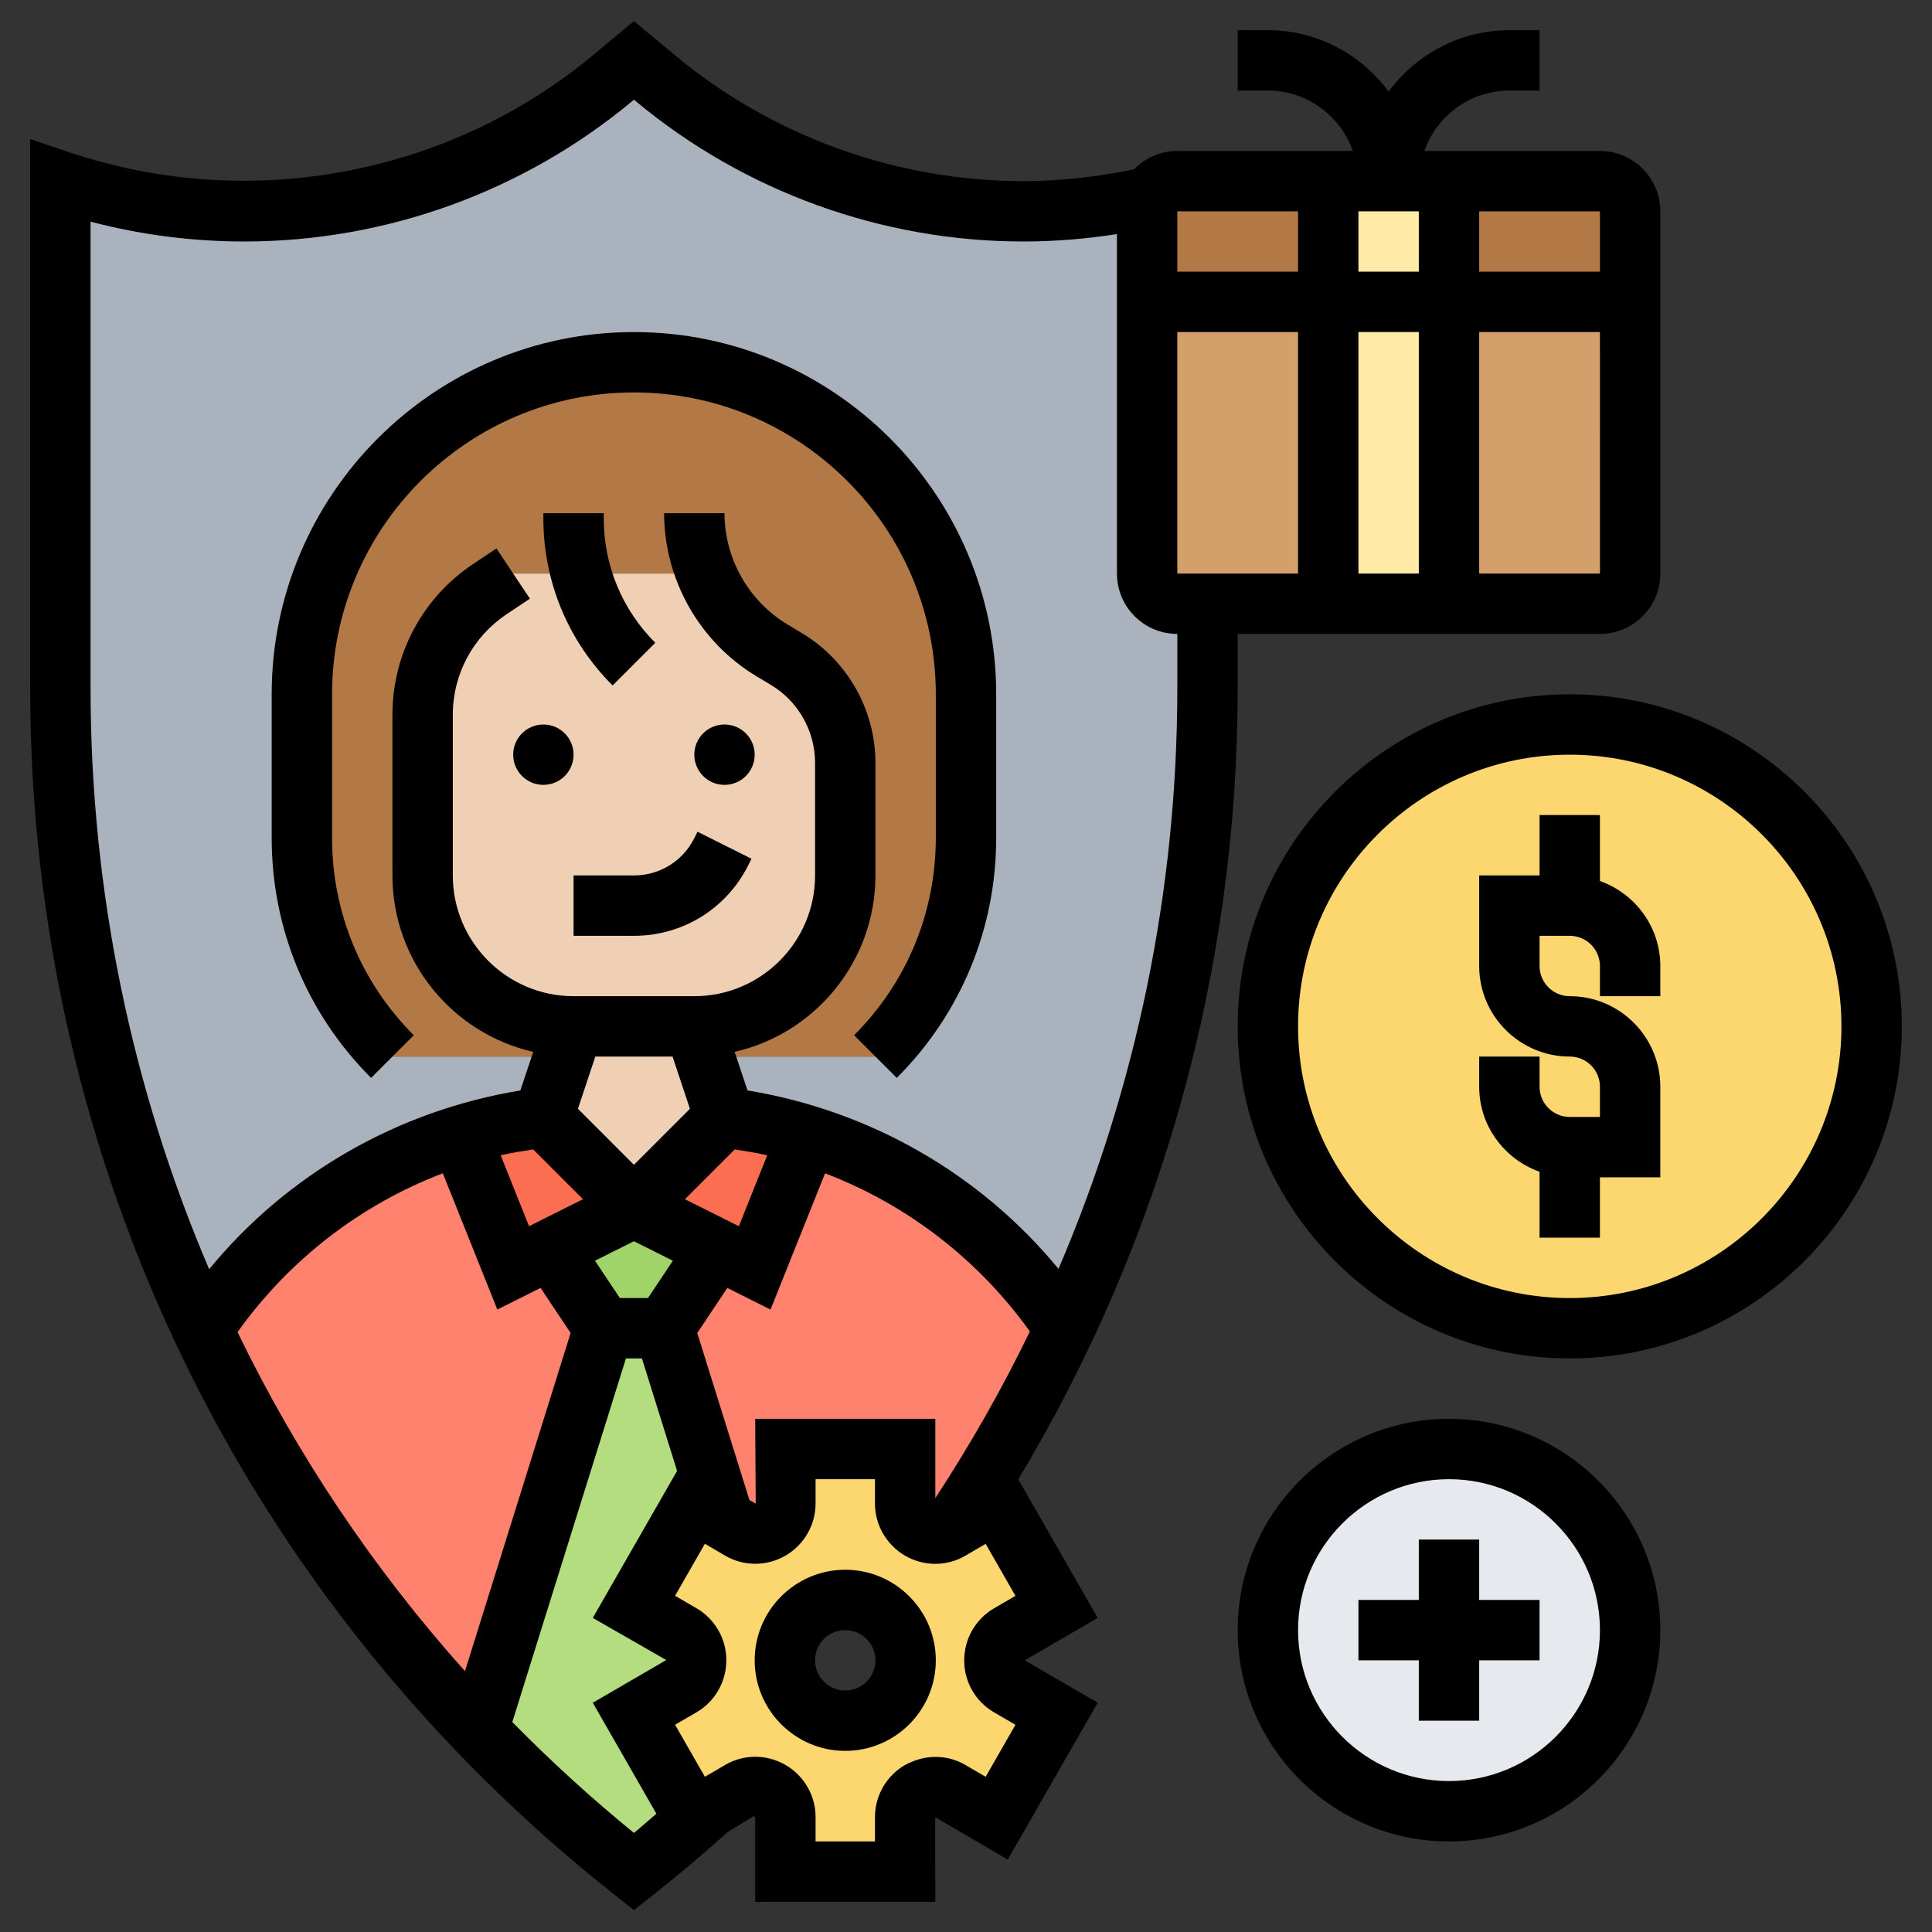<svg id="_x33_0" enable-background="new 0 0 64 64" height="512" viewBox="0 0 64 64" width="512" xmlns="http://www.w3.org/2000/svg"><rect x="0" y="0" width="64" height="64" fill="#333333" stroke="none"/><g><g><g><path d="m44 10v10h-4-1c-.55 0-1-.45-1-1v-9z" fill="#d3a06c"/></g><g><path d="m54 10v9c0 .55-.45 1-1 1h-5v-10z" fill="#d3a06c"/></g><g><path d="m44 6v4h-6v-3c0-.17.04-.33.12-.47.17-.32.5-.53.88-.53z" fill="#b27946"/></g><g><path d="m54 7v3h-6v-4h5c.55 0 1 .45 1 1z" fill="#b27946"/></g><g><path d="m44 10h4v10h-4z" fill="#ffeaa7"/></g><g><path d="m48 6v4h-4v-4h2z" fill="#ffeaa7"/></g><g><path d="m24 37-.67-2h5.67c.96-.96 1.71-2.09 2.22-3.32.51-1.24.78-2.56.78-3.92v-4.76c0-6.08-4.92-11-11-11-3.04 0-5.79 1.23-7.78 3.22s-3.22 4.74-3.22 7.78v4.76c0 2.71 1.08 5.32 3 7.24h5.67l-.67 2c-.94.12-1.87.32-2.76.6-3.47 1.08-6.48 3.33-8.51 6.39-3.08-6.55-4.73-13.77-4.73-21.2v-16.79l.06.02c1.95.65 3.99.98 6.03.98 2.23 0 4.43-.39 6.5-1.14 2.07-.74 4-1.85 5.71-3.28l.7-.58.7.58c3.42 2.86 7.74 4.42 12.21 4.42 1.41 0 2.83-.16 4.21-.47-.08.14-.12.3-.12.47v3 9c0 .55.45 1 1 1h1v2.79c0 7.43-1.65 14.65-4.72 21.21-2.03-3.06-5.04-5.32-8.52-6.4-.89-.28-1.82-.48-2.76-.6z" fill="#aab2bd"/></g><g><circle cx="48" cy="54" fill="#e6e9ed" r="6"/></g><g><circle cx="52" cy="34" fill="#fcd770" r="10"/></g><g><path d="m18.25 41.38 1.75 2.62-4.16 13.3c-3.61-3.78-6.59-8.08-8.84-12.72-.09-.19-.19-.39-.27-.59 2.03-3.06 5.04-5.31 8.51-6.39l1.76 4.4z" fill="#ff826e"/></g><g><path d="m24.53 50.67-.54-.31-1.99-6.36 1.75-2.63 1.25.63 1.76-4.4c3.48 1.08 6.49 3.34 8.52 6.4-1.08 2.3-2.34 4.52-3.76 6.64l-.05.03c-.31.18-.68.18-.99 0 0 0 0 0-.01-.01-.3-.17-.49-.5-.49-.85v-1.81h-3.96v1.81c0 .35-.19.68-.49.85-.01.01-.01.01-.01.01-.31.18-.68.18-.99 0z" fill="#ff826e"/></g><g><path d="m21 40-2.75 1.38-1.25.62-1.76-4.4c.89-.28 1.82-.48 2.76-.6z" fill="#fc6e51"/></g><g><path d="m21 40 3-3c.94.12 1.87.32 2.76.6l-1.76 4.4-1.25-.63z" fill="#fc6e51"/></g><g><path d="m22 44 1.99 6.36-1.01-.59-1.98 3.46 1.57.91c.31.18.49.5.49.85v.02c0 .35-.18.67-.49.85l-1.57.91 1.98 3.46.4-.23c-.77.69-1.56 1.36-2.38 2-1.84-1.45-3.56-3.02-5.16-4.69v-.01l4.16-13.3z" fill="#b4dd7f"/></g><g><path d="m23.75 41.37-1.75 2.63h-2l-1.75-2.62 2.75-1.38z" fill="#a0d468"/></g><g><path d="m23 34c2.76 0 5-2.24 5-5v-3.74c0-1.4-.74-2.7-1.94-3.43l-.49-.29c-1.04-.62-1.81-1.57-2.23-2.67l-.34.13h-6l-.77.52c-1.39.92-2.23 2.48-2.23 4.16v5.32c0 2.76 2.24 5 5 5l-.33 1h-5.67c-1.92-1.92-3-4.53-3-7.24v-4.76c0-3.04 1.23-5.79 3.22-7.78s4.74-3.22 7.78-3.22c6.08 0 11 4.92 11 11v4.76c0 1.36-.27 2.68-.78 3.92-.51 1.23-1.26 2.36-2.22 3.32h-5.67z" fill="#b27946"/></g><g><path d="m30 55c0-1.1-.9-2-2-2s-2 .9-2 2 .9 2 2 2 2-.9 2-2zm-6.01-4.64.54.31c.31.18.68.18.99 0 0 0 0 0 .01-.01.3-.17.49-.5.49-.85v-1.81h3.96v1.81c0 .35.19.68.49.85.01.01.01.01.01.01.31.18.68.18.99 0l.05-.03 1.5-.87 1.98 3.46-1.57.91c-.31.18-.49.5-.49.85v.02c0 .35.18.67.49.85l1.57.91-1.98 3.46-1.55-.9c-.31-.18-.68-.18-.99 0 0 0 0 0-.01.01-.3.17-.49.5-.49.85v1.81h-3.96v-1.81c0-.35-.19-.68-.49-.85-.01-.01-.01-.01-.01-.01-.31-.18-.68-.18-.99 0l-1.15.67-.4.23-1.98-3.46 1.57-.91c.31-.18.49-.5.49-.85 0-.01 0-.01 0-.02 0-.35-.18-.67-.49-.85l-1.57-.91 1.98-3.46z" fill="#fcd770"/></g><g><path d="m23.33 35 .67 2-3 3-3-3 .67-2 .33-1h4z" fill="#f0d0b4"/></g><g><path d="m28 25.26v3.74c0 2.76-2.24 5-5 5h-4c-2.76 0-5-2.24-5-5v-5.32c0-1.68.84-3.24 2.23-4.16l.77-.52h6l.34-.13c.42 1.1 1.19 2.05 2.23 2.67l.49.29c1.2.73 1.94 2.03 1.94 3.43z" fill="#f0d0b4"/></g></g><g><path d="m19 29v2h2c1.615 0 3.067-.897 3.789-2.342l.105-.211-1.789-.895-.105.212c-.381.762-1.147 1.236-2 1.236z"/><circle cx="18" cy="25" r="1"/><circle cx="24" cy="25" r="1"/><path d="m18 17v.171c0 2.091.814 4.057 2.293 5.536l1.414-1.414c-1.101-1.101-1.707-2.565-1.707-4.122v-.171z"/><path d="m13.707 34.293c-1.746-1.746-2.707-4.067-2.707-6.536v-4.757c0-5.514 4.486-10 10-10s10 4.486 10 10v4.757c0 2.469-.961 4.79-2.707 6.536l1.414 1.414c2.123-2.124 3.293-4.947 3.293-7.95v-4.757c0-6.617-5.383-12-12-12s-12 5.383-12 12v4.757c0 3.003 1.17 5.826 3.293 7.95z"/><path d="m53 29.184v-2.184h-2v2h-2v3c0 1.654 1.346 3 3 3 .552 0 1 .449 1 1v1h-1c-.552 0-1-.449-1-1v-1h-2v1c0 1.302.839 2.402 2 2.816v2.184h2v-2h2v-3c0-1.654-1.346-3-3-3-.552 0-1-.449-1-1v-1h1c.552 0 1 .449 1 1v1h2v-1c0-1.302-.839-2.402-2-2.816z"/><path d="m52 23c-6.065 0-11 4.935-11 11s4.935 11 11 11 11-4.935 11-11-4.935-11-11-11zm0 20c-4.963 0-9-4.038-9-9s4.037-9 9-9 9 4.038 9 9-4.037 9-9 9z"/><path d="m28 52c-1.654 0-3 1.346-3 3s1.346 3 3 3 3-1.346 3-3-1.346-3-3-3zm0 4c-.552 0-1-.449-1-1s.448-1 1-1 1 .449 1 1-.448 1-1 1z"/><path d="m33.732 49.006c4.758-7.92 7.268-16.927 7.268-26.214v-1.792h12c1.103 0 2-.897 2-2v-12c0-1.103-.897-2-2-2h-5.816c.414-1.161 1.514-2 2.816-2h1v-2h-1c-1.641 0-3.088.806-4 2.031-.912-1.225-2.359-2.031-4-2.031h-1v2h1c1.302 0 2.402.839 2.816 2h-5.816c-.562 0-1.069.235-1.432.609-1.206.249-2.434.391-3.663.391-4.219 0-8.328-1.488-11.569-4.188l-1.336-1.114-1.335 1.113c-4.737 3.946-11.305 5.254-17.345 3.242l-1.32-.447v18.187c0 15.692 7.063 30.269 19.38 39.992l.62.49.62-.49c.828-.654 1.644-1.34 2.424-2.04l-.011-.012.929-.57.055.036v2.801h5.967l-.005-2.802 2.404 1.404 2.979-5.197-2.418-1.405 2.418-1.405zm-8.698.804-.209-.122-1.728-5.53.996-1.493 1.432.716 1.806-4.513c2.71 1.033 5.069 2.844 6.785 5.239-.919 1.896-1.965 3.739-3.132 5.519v-2.626h-5.967zm-3.569-6.81h-.93l-.825-1.237 1.29-.645 1.29.645zm-2.562 1.157-3.5 11.203c-3.043-3.4-5.572-7.178-7.534-11.232 1.717-2.406 4.082-4.225 6.8-5.261l1.806 4.513 1.432-.716zm-1.242-6.081 1.651 1.65-1.787.894-.939-2.35c.352-.082.714-.138 1.075-.194zm7.754.194-.939 2.35-1.787-.894 1.651-1.65c.36.057.722.112 1.075.194zm-3.136-3.27.576 1.73-1.855 1.856-1.855-1.856.576-1.73zm24.721-24v8h-2v-8zm-2-2v-2h2v2zm-2 10h-4v-8h4zm6 0v-8h4l.001 8zm4-10h-4v-2h4zm-10-2v2h-4v-2zm-40 .343c1.662.436 3.371.657 5.095.657 4.686 0 9.249-1.652 12.851-4.652l.054-.046.056.046c3.6 3 8.164 4.652 12.849 4.652 1.035 0 2.071-.086 3.095-.246v11.246c0 1.103.897 2 2 2v1.792c0 6.672-1.346 13.194-3.936 19.242-2.593-3.153-6.248-5.246-10.302-5.912l-.426-1.278c2.667-.608 4.664-2.995 4.664-5.844v-3.735c0-1.747-.931-3.389-2.428-4.287l-.485-.292c-1.287-.772-2.087-2.185-2.087-3.686h-2c0 2.2 1.172 4.269 3.058 5.401l.485.292c.898.538 1.457 1.524 1.457 2.572v3.735c0 2.206-1.794 4-4 4h-4c-2.206 0-4-1.794-4-4v-5.324c0-1.34.666-2.584 1.781-3.328l.773-.516-1.109-1.664-.773.516c-1.673 1.115-2.672 2.982-2.672 4.992v5.324c0 2.849 1.997 5.236 4.664 5.845l-.426 1.278c-4.059.666-7.717 2.764-10.31 5.922-2.558-5.991-3.928-12.512-3.928-19.253zm18 53.375c-1.42-1.158-2.763-2.385-4.029-3.672l3.764-12.046h.53l1.164 3.726-2.792 4.87 2.434 1.395-2.434 1.415 2.107 3.676c-.248.211-.49.428-.744.636zm11.923-3.998.715.416-.987 1.723-.676-.395c-.564-.33-1.257-.355-1.883-.052l-.123.062c-.608.355-.985 1.014-.985 1.718v.808h-1.967v-.809c0-.704-.377-1.362-.985-1.718l-.086-.048c-.604-.318-1.332-.306-1.919.038l-.677.395-.987-1.723.715-.416c.607-.354.984-1.011.982-1.724.002-.705-.375-1.362-.982-1.716l-.715-.416.987-1.723.676.395c.614.359 1.381.357 2.005-.009.608-.355.986-1.014.986-1.718v-.808h1.967v.809c0 .705.378 1.363.994 1.723.619.362 1.385.363 1.996.005l.677-.395.987 1.723-.715.416c-.607.354-.984 1.011-.982 1.724-.003.703.374 1.361.982 1.715z"/><path d="m49 51h-2v2h-2v2h2v2h2v-2h2v-2h-2z"/><path d="m48 47c-3.859 0-7 3.14-7 7s3.141 7 7 7 7-3.14 7-7-3.141-7-7-7zm0 12c-2.757 0-5-2.243-5-5s2.243-5 5-5 5 2.243 5 5-2.243 5-5 5z"/></g></g></svg>